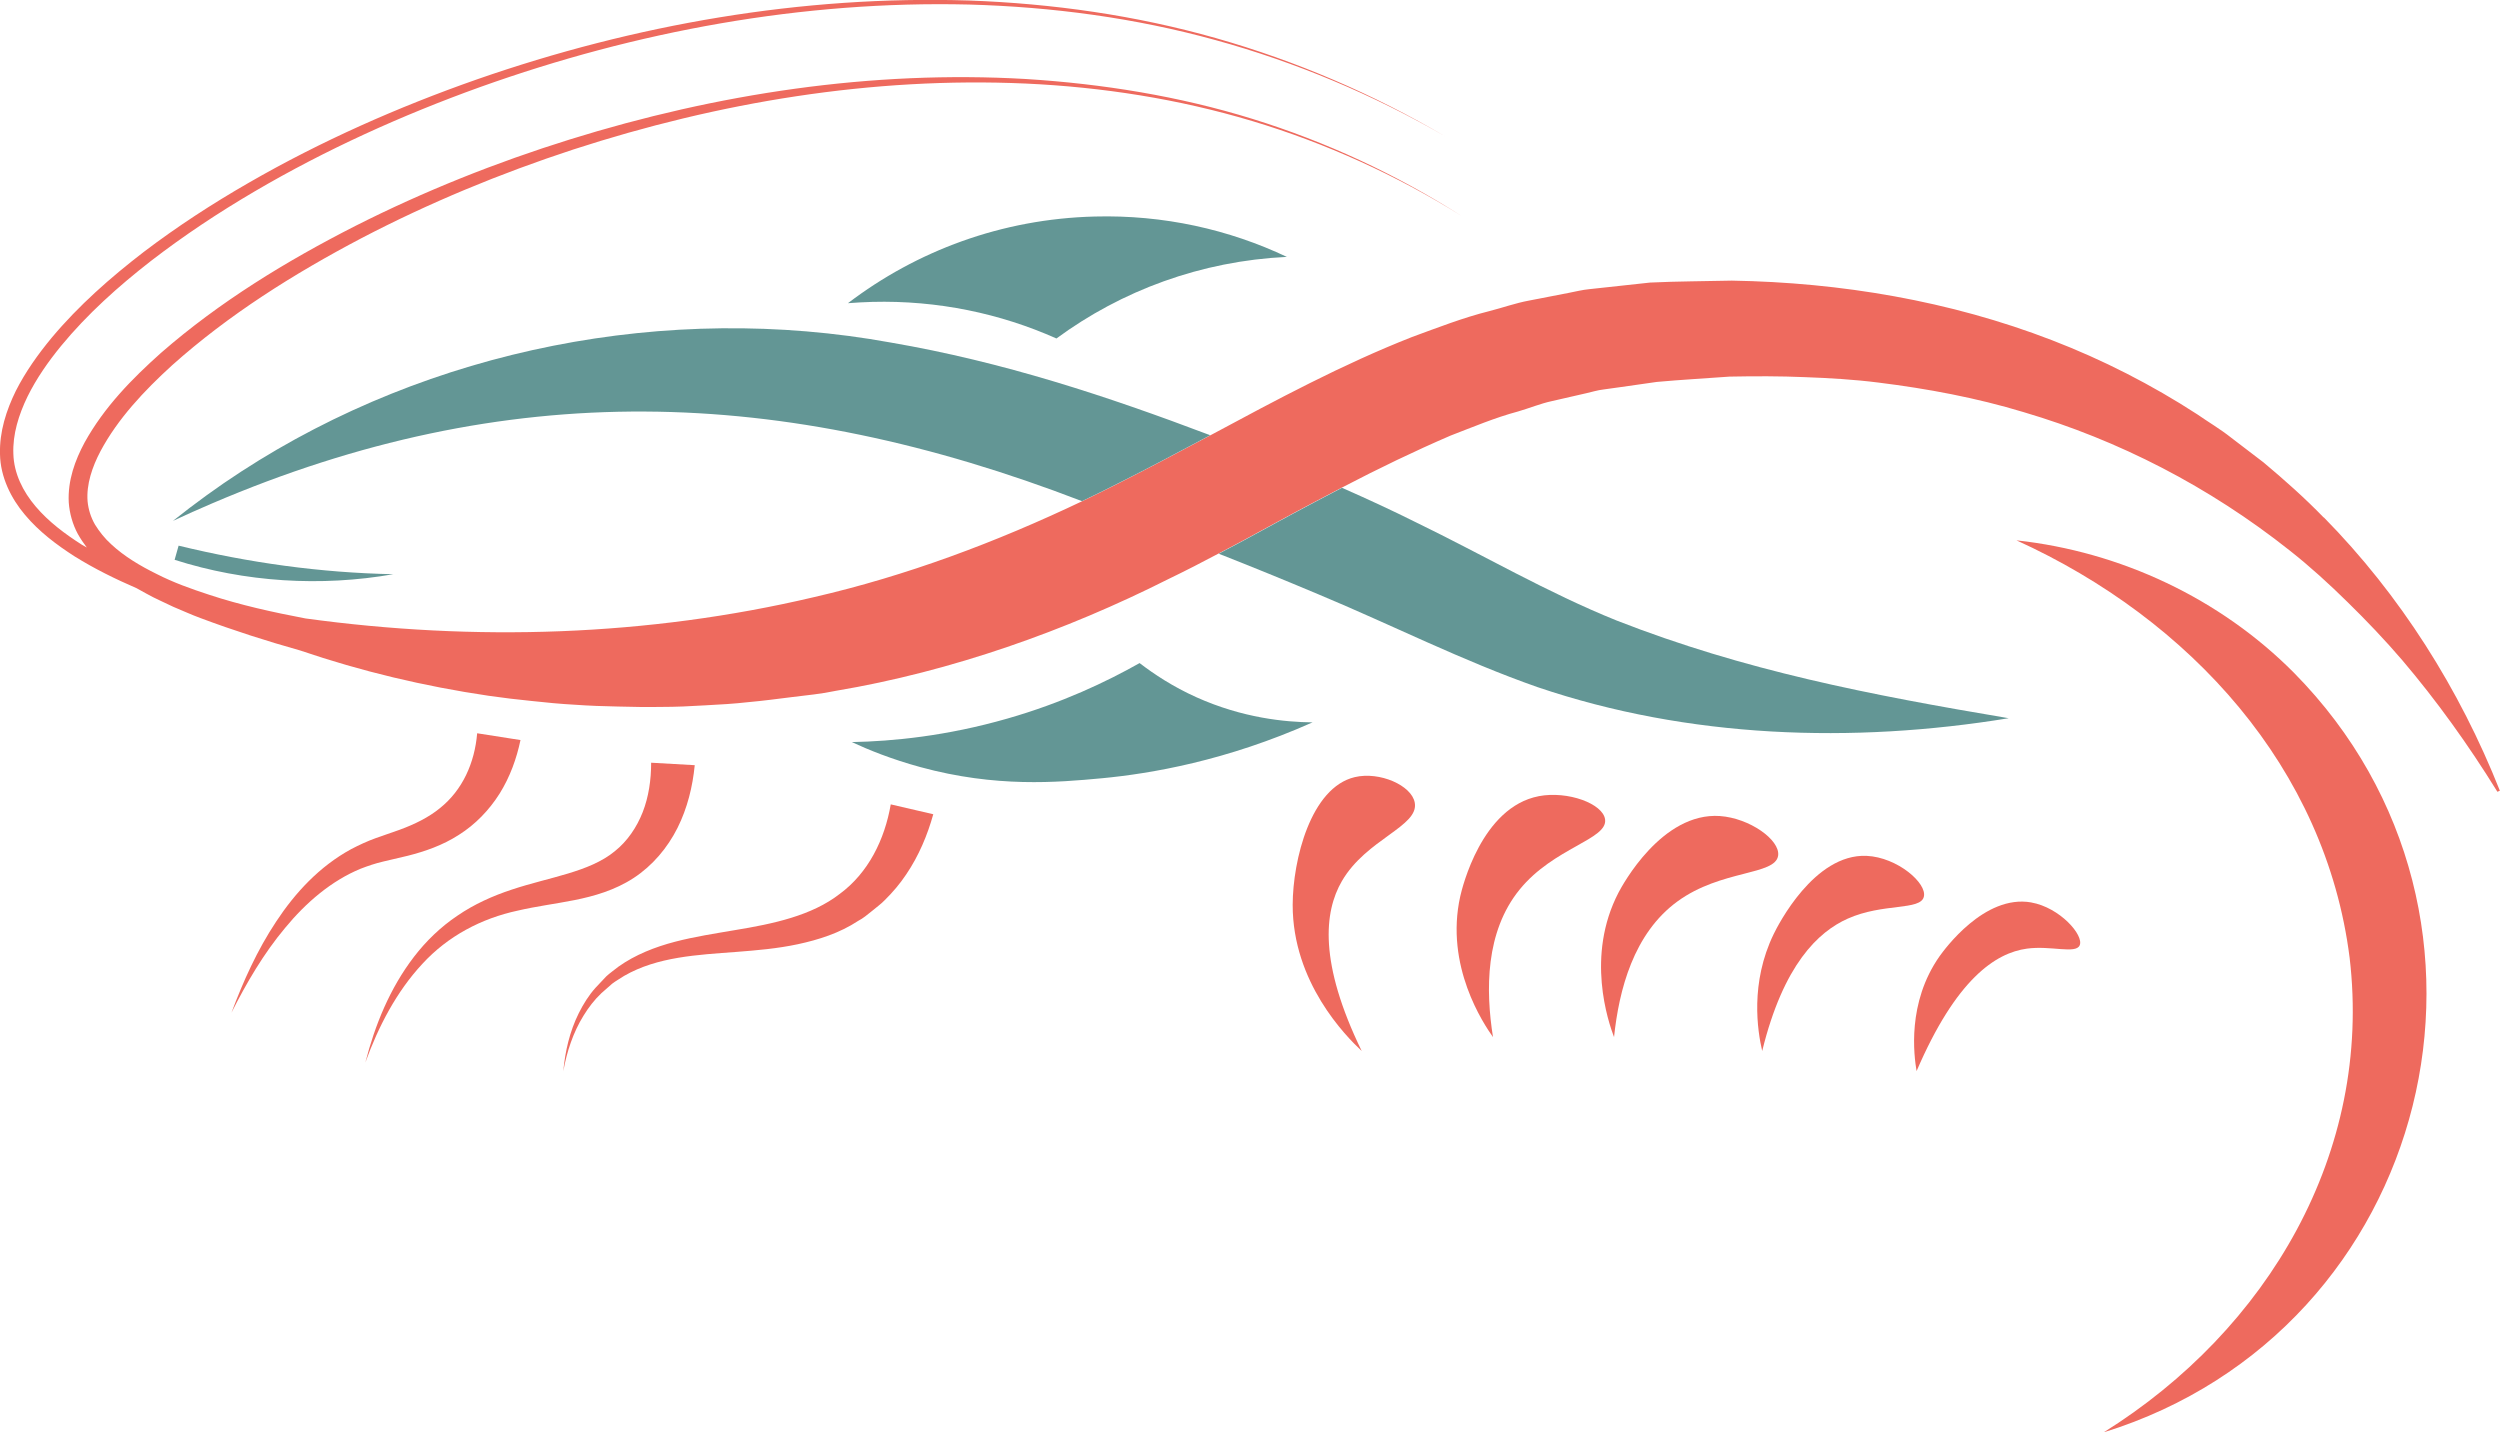 <?xml version="1.0" encoding="UTF-8"?>
<svg id="Layer_2" xmlns="http://www.w3.org/2000/svg" xmlns:xlink="http://www.w3.org/1999/xlink" viewBox="0 0 192.7 110.4">
  <defs>
    <style>
      .cls-1 {
        fill: #ee6a5e;
      }

      .cls-2 {
        filter: url(#drop-shadow-1);
      }

      .cls-2, .cls-3 {
        fill: #639695;
      }
    </style>
    <filter id="drop-shadow-1" x="63.76" y="50.41" width="35.51" height="9.17" filterUnits="userSpaceOnUse">
      <feOffset dx="1.9" dy=".7"/>
      <feGaussianBlur result="blur" stdDeviation=".7"/>
      <feFlood flood-color="#231f20" flood-opacity=".3"/>
      <feComposite in2="blur" operator="in"/>
      <feComposite in="SourceGraphic"/>
    </filter>
  </defs>
  <g id="Layer_1-2" data-name="Layer_1">
    <g>
      <g>
        <path class="cls-1" d="M162.16,110.4c12.63-7.89,20.72-21.55,18.95-36.57-1.84-14.61-12.28-26.09-25.68-32.18,8.01.87,15.69,4.47,21.38,10.2,18.62,18.86,10.67,50.69-14.64,58.55h0Z"/>
        <g>
          <path class="cls-1" d="M156.57,69.56c-3.62-.64-6.71,3.65-7.07,4.15-2.52,3.59-1.97,7.66-1.77,8.85,3.04-7.08,6.08-9.11,8.51-9.44,1.85-.25,3.75.43,4.06-.25.35-.77-1.52-2.92-3.74-3.31Z"/>
          <path class="cls-1" d="M143.88,65.97c-4.05-.18-6.85,5.38-7.16,6.02-1.84,3.78-1.25,7.47-.89,9.02,1.64-6.68,4.33-9.19,6.59-10.2,2.73-1.22,5.61-.61,5.87-1.69.26-1.04-2.04-3.04-4.41-3.15Z"/>
          <path class="cls-1" d="M132.58,62.9c-4.49-.31-7.53,5.34-7.82,5.89-2.55,4.9-.79,9.98-.35,11.15.38-3.63,1.5-7.99,4.89-10.46,3.39-2.47,7.56-1.99,7.76-3.54.15-1.21-2.21-2.88-4.49-3.04Z"/>
          <path class="cls-1" d="M118.61,61.37c-4.42.85-5.91,7.09-6.05,7.7-1.21,5.39,1.8,9.85,2.52,10.87-.57-3.61-.6-8.11,2.05-11.37,2.64-3.25,6.8-3.86,6.59-5.41-.16-1.21-2.87-2.22-5.12-1.79Z"/>
          <path class="cls-1" d="M104.43,59.9c-3.4.8-4.78,6.39-4.79,9.84-.01,5.98,4.09,10.12,5.32,11.27-3.31-6.81-2.9-10.72-1.53-13.09,1.89-3.26,5.96-4.22,5.62-6.05-.24-1.34-2.72-2.42-4.62-1.97Z"/>
        </g>
        <g>
          <path class="cls-1" d="M71.94,62.75c-.45,1.62-1.12,3.22-2.09,4.65-.48.72-1.04,1.38-1.66,1.99-.3.31-.66.56-.99.84-.34.27-.66.55-1.05.75-1.44.95-3.07,1.46-4.65,1.8-1.59.34-3.16.47-4.7.59-3.05.23-6.12.37-8.69,1.85-.3.2-.63.38-.92.6l-.83.73c-.54.51-1,1.11-1.39,1.75-.79,1.28-1.28,2.76-1.55,4.27.14-1.53.49-3.06,1.19-4.47.35-.7.77-1.38,1.3-1.97l.82-.87c.29-.27.63-.5.94-.75,1.31-.93,2.83-1.52,4.36-1.92,1.53-.4,3.07-.63,4.58-.89,3-.49,5.96-1.12,8.12-2.8,2.2-1.62,3.46-4.18,3.93-6.9l3.27.76Z"/>
          <path class="cls-1" d="M53.55,58.98c-.16,1.64-.56,3.3-1.33,4.84-.77,1.53-1.92,2.9-3.37,3.85-1.45.95-3.07,1.41-4.57,1.71-1.51.3-2.97.48-4.37.81-2.8.6-5.39,1.96-7.36,4.11-1.98,2.13-3.38,4.81-4.39,7.6.74-2.88,1.88-5.71,3.75-8.15.93-1.21,2.05-2.3,3.35-3.17,1.28-.88,2.73-1.53,4.19-2.01,2.91-.97,5.97-1.34,7.93-2.95.98-.78,1.7-1.85,2.16-3.02.46-1.18.65-2.48.65-3.81l3.35.19Z"/>
          <path class="cls-1" d="M40.12,57.04c-.3,1.43-.81,2.85-1.61,4.13-.8,1.27-1.88,2.39-3.14,3.18-1.25.81-2.63,1.28-3.93,1.61l-1.91.45c-.6.14-1.16.33-1.73.55-2.24.92-4.21,2.6-5.83,4.57-1.64,1.96-2.96,4.21-4.13,6.53.91-2.43,1.99-4.83,3.45-7.03,1.45-2.2,3.32-4.24,5.78-5.58.61-.32,1.26-.62,1.9-.85l1.83-.64c1.17-.43,2.23-.95,3.1-1.66,1.76-1.4,2.69-3.51,2.88-5.78l3.32.52Z"/>
        </g>
        <path class="cls-1" d="M179.12,39.9c-1.46-1.51-3.04-2.91-4.65-4.26l-2.5-1.91c-.83-.66-1.74-1.19-2.6-1.79-3.53-2.29-7.29-4.21-11.21-5.72-7.85-3.03-16.28-4.45-24.67-4.59-2.1.05-4.2.05-6.3.15l-3.13.34-1.57.17c-.52.05-1.03.18-1.55.28l-3.09.6c-1.03.19-2.03.55-3.05.81-2.04.51-4,1.28-5.97,2-5.37,2.11-10.44,4.84-15.51,7.56-2.33,1.24-4.67,2.49-7.04,3.68-.94.48-1.9.95-2.86,1.41-6.63,3.16-13.53,5.75-20.69,7.4-12.81,3.02-26.15,3.43-39.18,1.64-2.52-.48-5.02-1.03-7.44-1.83-1.38-.45-2.75-.94-4.02-1.59-1.28-.63-2.51-1.36-3.51-2.29-.51-.46-.92-.98-1.26-1.53-.32-.56-.51-1.16-.57-1.8-.1-1.28.35-2.63,1-3.86,1.33-2.49,3.36-4.65,5.51-6.61,4.36-3.9,9.39-7.06,14.6-9.8,5.23-2.73,10.7-4.99,16.31-6.83,11.22-3.65,23.06-5.62,34.89-5.09,5.9.27,11.79,1.19,17.46,2.89,5.67,1.7,11.11,4.17,16.13,7.31-5-3.19-10.42-5.71-16.09-7.47-5.67-1.76-11.57-2.71-17.49-3.08-11.87-.69-23.81,1.13-35.15,4.66-5.68,1.77-11.22,3.98-16.54,6.67-5.3,2.7-10.44,5.83-14.97,9.78-2.24,2-4.38,4.18-5.89,6.91-.73,1.36-1.31,2.92-1.22,4.62.06.84.3,1.69.7,2.43.21.37.44.71.69,1.04-.12-.07-.24-.13-.36-.2-1.32-.84-2.59-1.79-3.58-2.96-.99-1.16-1.68-2.56-1.72-4.06-.06-1.5.41-3.01,1.09-4.41.69-1.4,1.6-2.7,2.6-3.92,2.01-2.44,4.4-4.58,6.92-6.54,2.53-1.95,5.2-3.72,7.96-5.34,5.52-3.24,11.38-5.89,17.41-8.06C49.03,2.41,61.86.04,74.69.35c6.41.18,12.81,1.03,19,2.74,6.19,1.7,12.16,4.21,17.72,7.43-5.53-3.26-11.49-5.82-17.68-7.58-6.19-1.76-12.61-2.67-19.04-2.9-12.88-.41-25.78,1.85-37.93,6.08-6.08,2.13-12,4.75-17.59,7.97-2.8,1.61-5.51,3.37-8.09,5.33-2.56,1.97-5.01,4.12-7.11,6.63-1.04,1.26-2,2.6-2.75,4.08C.49,31.62-.05,33.27,0,35.01c.03,1.75.85,3.41,1.93,4.68,1.09,1.3,2.43,2.3,3.81,3.19,1.54.96,3.15,1.75,4.79,2.46.25.14.51.29.76.42.67.38,1.37.67,2.06,1.01.7.29,1.39.61,2.1.87,2.53.95,5.1,1.77,7.69,2.5,4.69,1.6,9.56,2.76,14.52,3.49,1.1.16,2.2.29,3.3.4,1.11.12,2.21.23,3.33.29,1.11.08,2.23.12,3.33.14,1.12.03,2.23.05,3.36.03,1.12,0,2.23-.05,3.35-.12,1.13-.06,2.24-.12,3.37-.25,1.12-.1,2.23-.25,3.36-.39,1.12-.14,2.24-.24,3.36-.48,8.94-1.5,17.75-4.64,25.61-8.6,1.35-.65,2.65-1.32,3.93-2,.62-.33,1.23-.66,1.85-.98,1.83-.99,3.71-2.03,5.48-2.96.73-.39,1.45-.77,2.17-1.14,2.84-1.48,5.58-2.8,8.34-3.99,1.72-.66,3.44-1.39,5.2-1.86.87-.25,1.73-.61,2.61-.8l2.66-.61c.45-.1.88-.24,1.34-.29l1.36-.19,2.73-.39c1.86-.17,3.72-.27,5.61-.41,2-.04,3.88-.04,5.79.04,1.91.07,3.81.18,5.7.42,3.77.47,7.53,1.17,11.19,2.28,7.32,2.16,14.28,5.73,20.51,10.67,1.56,1.23,3.04,2.58,4.48,4,1.44,1.41,2.85,2.89,4.18,4.44,2.66,3.13,5.1,6.53,7.34,10.15l.19-.08c-3.1-7.82-7.67-15.08-13.58-21.08Z"/>
      </g>
      <g>
        <path class="cls-3" d="M99.2,19.8c-6.65.32-12.75,2.6-17.77,6.29-4.33-1.93-9.15-2.95-14.2-2.82-.63.02-1.25.05-1.87.1,5.29-4.03,11.85-6.5,19.02-6.68,5.3-.14,10.34.99,14.83,3.12Z"/>
        <path class="cls-2" d="M83.01,59.29c-3.41.32-8.14.73-13.96-.86-2.24-.61-4.05-1.35-5.29-1.93,3.13-.06,7.28-.46,11.98-1.81,4.23-1.21,7.65-2.84,10.2-4.28,1.12.86,2.57,1.82,4.37,2.63,3.58,1.61,6.86,1.92,8.96,1.94-6.66,2.97-12.47,3.95-16.25,4.31Z"/>
        <path class="cls-3" d="M93.3,33.54c-2.33,1.24-4.67,2.49-7.04,3.68-.94.48-1.9.95-2.86,1.41-23.2-8.93-44.33-9.55-67.07.18-1,.43-2,.87-3,1.34,1.7-1.35,3.44-2.62,5.26-3.8,14.59-9.48,32.87-13.07,50.05-9.95,8.68,1.49,16.67,4.13,24.65,7.15Z"/>
        <path class="cls-3" d="M154.83,55.36c-12.04,1.97-24.68,1.55-36.3-2.39-5.78-2.02-11.25-4.8-16.91-7.16-2.54-1.07-5.11-2.12-7.68-3.13.62-.33,1.23-.66,1.85-.98,1.83-.99,3.71-2.03,5.48-2.96.73-.39,1.45-.77,2.17-1.14,1.93.85,3.84,1.73,5.68,2.65,5.22,2.53,10.15,5.43,15.49,7.58,9.83,3.85,19.46,5.72,30.22,7.53Z"/>
        <path class="cls-3" d="M13.77,42.06c5.44,1.32,10.93,2.09,16.55,2.2-5.58.98-11.45.62-16.86-1.11,0,0,.31-1.1.31-1.1h0Z"/>
      </g>
    </g>
  </g>
</svg>